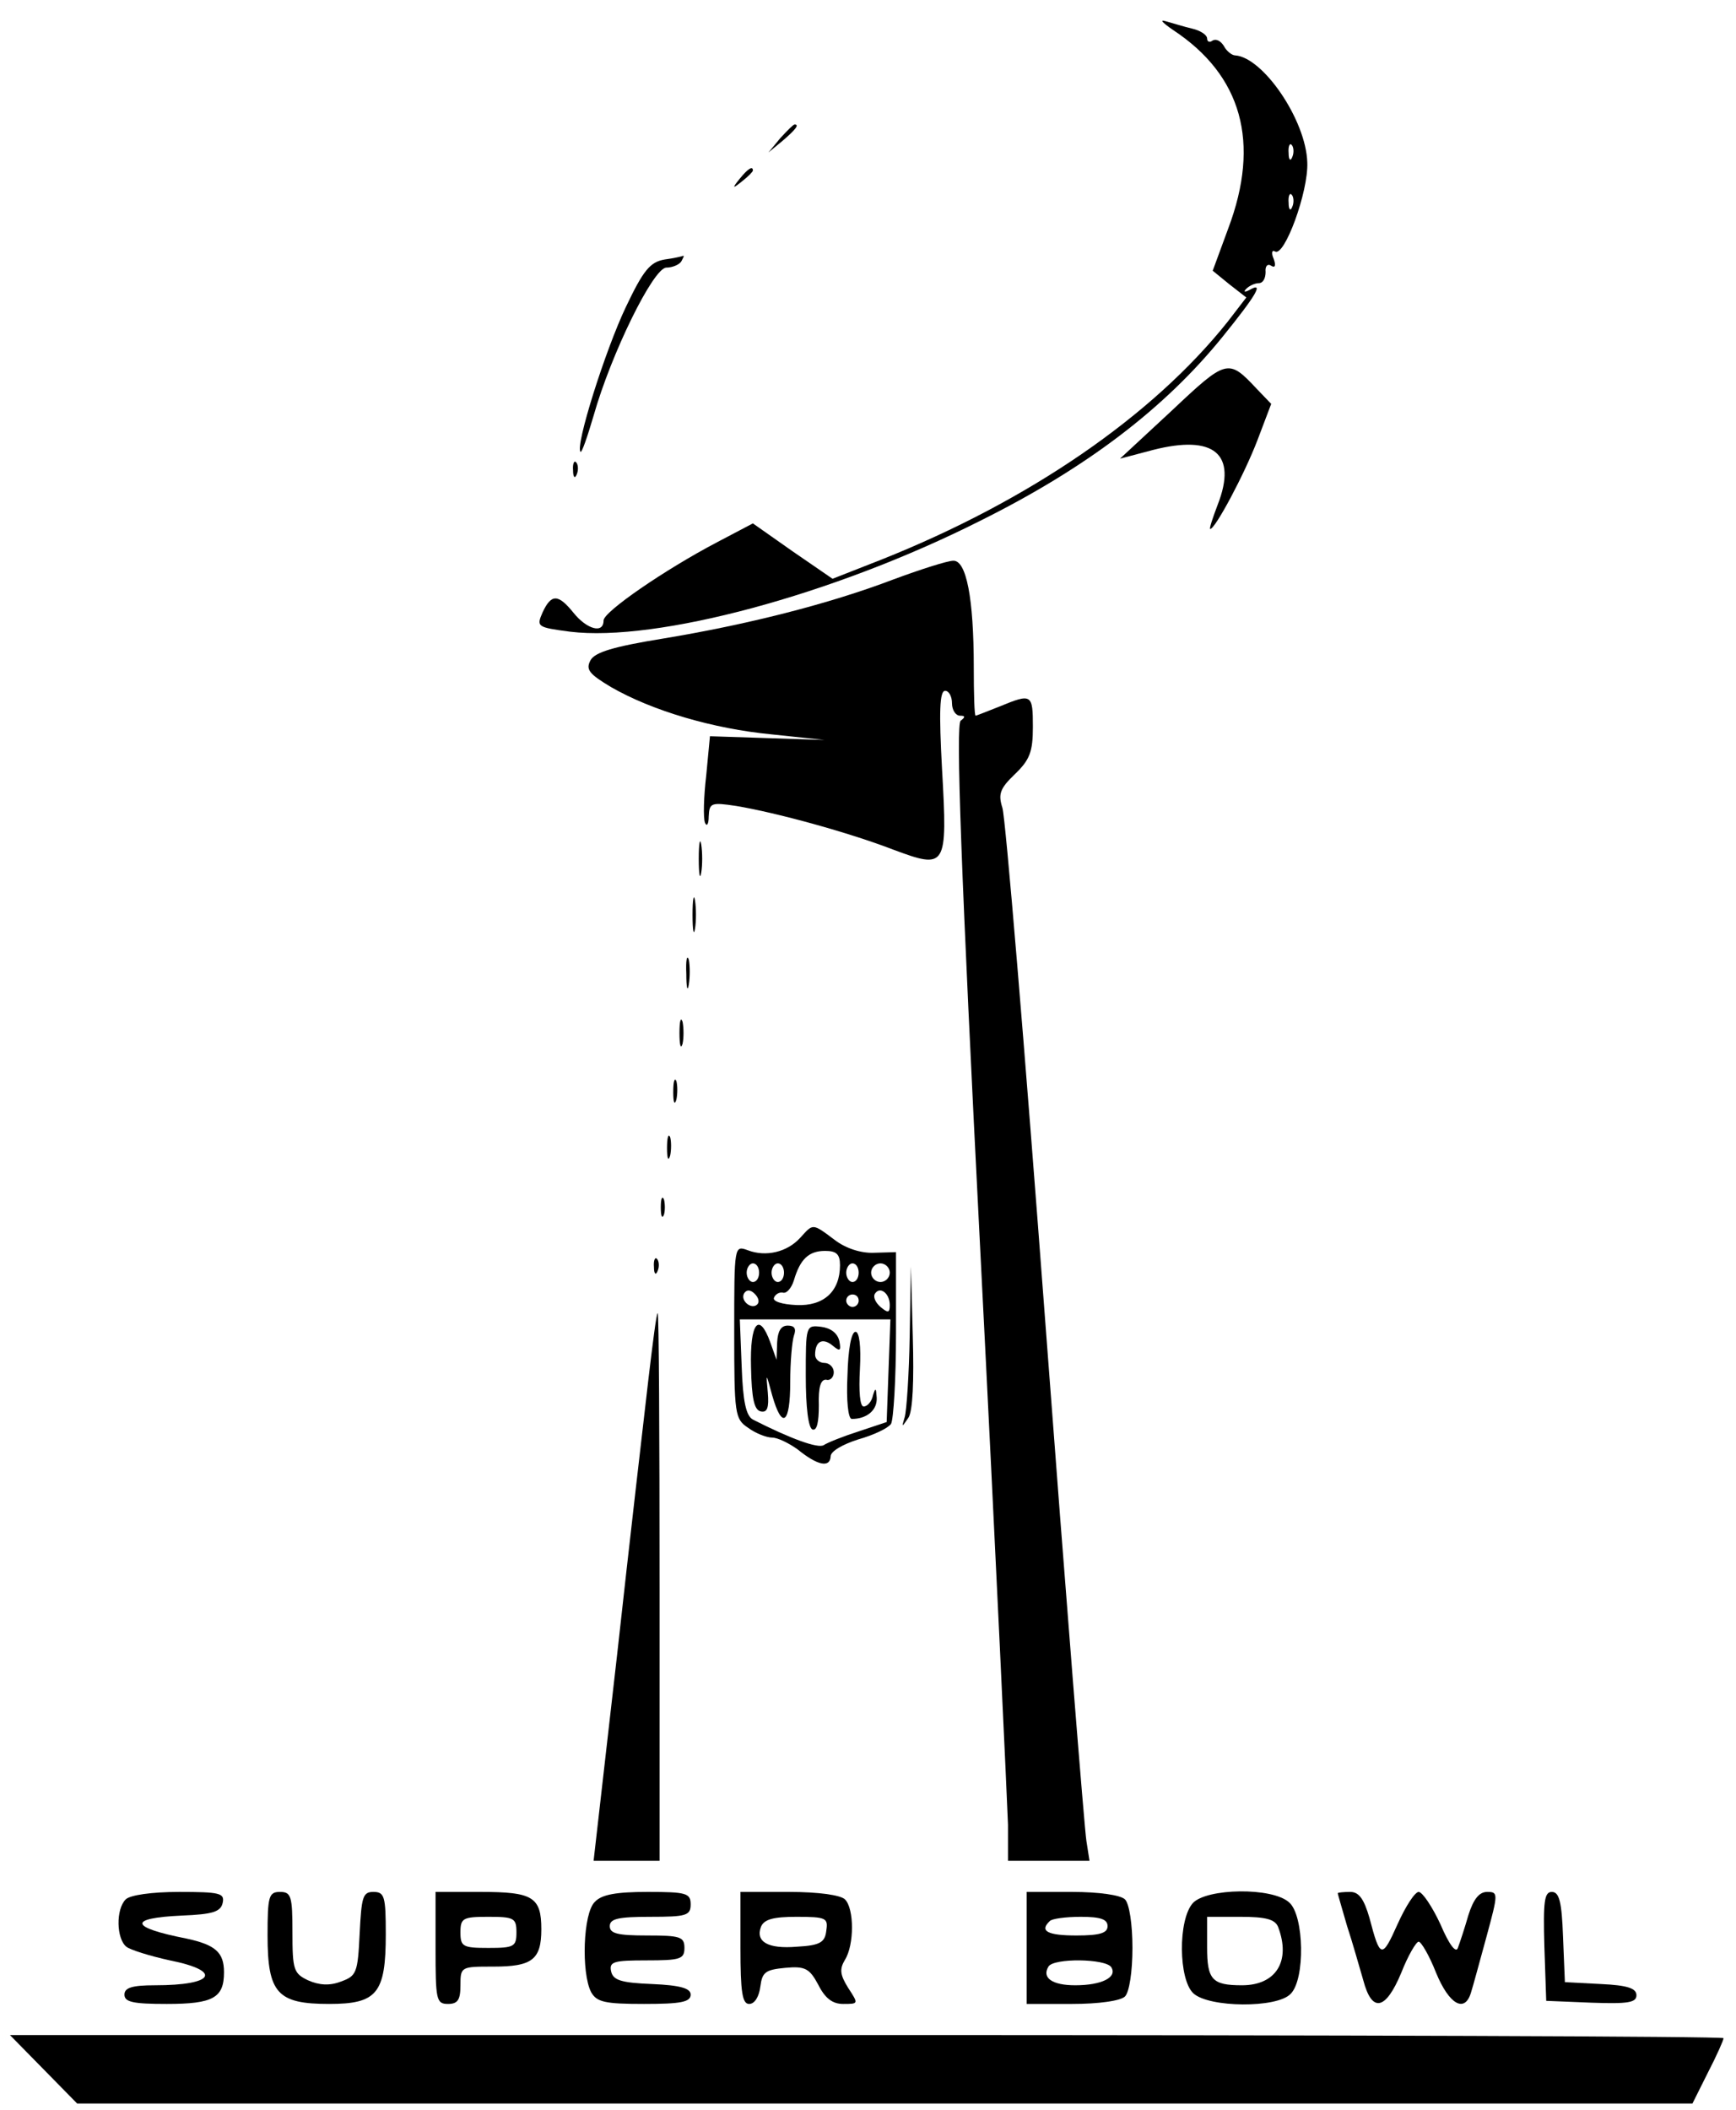 <?xml version="1.0" standalone="no"?>
<!DOCTYPE svg PUBLIC "-//W3C//DTD SVG 20010904//EN"
 "http://www.w3.org/TR/2001/REC-SVG-20010904/DTD/svg10.dtd">
<svg version="1.0" xmlns="http://www.w3.org/2000/svg"
 width="279pt" height="339pt" viewBox="0 0 279 339"
 preserveAspectRatio="xMidYMid meet">

<g transform="translate(0,339) scale(0.1,-0.1)"
fill="#000000" stroke="none">
<path d="M1885 3342 c111 -73 141 -181 89 -319 l-25 -68 27 -22 27 -21 -30
-39 c-121 -152 -320 -288 -556 -382 l-79 -31 -64 44 -64 45 -57 -30 c-84 -44
-183 -112 -183 -126 0 -22 -27 -14 -48 12 -25 31 -36 31 -50 1 -10 -23 -9 -24
44 -31 139 -17 423 59 659 178 171 85 297 181 390 296 55 68 67 89 43 75 -8
-4 -10 -3 -5 2 5 5 14 9 20 9 7 0 11 8 11 18 -1 9 3 14 9 10 6 -4 8 0 4 11 -4
9 -3 15 2 12 15 -10 54 96 52 143 -2 68 -71 169 -116 172 -5 0 -14 7 -18 15
-5 8 -12 12 -18 9 -5 -4 -9 -2 -9 3 0 6 -11 13 -24 16 -13 3 -32 9 -43 12 -10
3 -4 -3 12 -14z m192 -204 c-3 -8 -6 -5 -6 6 -1 11 2 17 5 13 3 -3 4 -12 1
-19z m0 -80 c-3 -8 -6 -5 -6 6 -1 11 2 17 5 13 3 -3 4 -12 1 -19z"/>
<path d="M1254 3168 l-19 -23 23 19 c21 18 27 26 19 26 -2 0 -12 -10 -23 -22z"/>
<path d="M1189 3103 c-13 -16 -12 -17 4 -4 9 7 17 15 17 17 0 8 -8 3 -21 -13z"/>
<path d="M1068 2973 c-23 -4 -34 -17 -62 -76 -33 -69 -82 -224 -73 -233 2 -2
11 24 21 58 28 99 96 238 117 238 10 0 21 5 24 10 3 6 5 9 3 9 -2 -1 -15 -4
-30 -6z"/>
<path d="M1883 2730 l-83 -77 53 14 c98 25 136 -6 104 -88 -8 -21 -14 -39 -12
-39 8 0 55 88 76 143 l22 58 -24 25 c-45 48 -48 47 -136 -36z"/>
<path d="M921 2634 c0 -11 3 -14 6 -6 3 7 2 16 -1 19 -3 4 -6 -2 -5 -13z"/>
<path d="M1436 2459 c-105 -40 -237 -73 -370 -95 -80 -13 -110 -22 -117 -35
-8 -15 -2 -22 33 -43 66 -38 164 -67 258 -76 l85 -9 -92 3 -92 3 -6 -63 c-4
-34 -5 -68 -2 -76 3 -7 6 -2 6 10 1 22 4 23 44 17 66 -11 182 -43 252 -70 86
-32 88 -30 79 129 -5 92 -4 126 5 126 6 0 11 -9 11 -20 0 -11 6 -20 13 -20 8
0 9 -2 1 -8 -8 -5 0 -235 32 -862 24 -470 43 -881 44 -912 l0 -58 65 0 66 0
-5 32 c-3 18 -33 393 -66 833 -33 440 -64 812 -69 827 -7 22 -4 31 20 54 24
23 29 36 29 76 0 53 -2 54 -53 33 -20 -8 -38 -15 -39 -15 -2 0 -3 35 -3 78 0
111 -12 172 -33 171 -9 0 -53 -14 -96 -30z"/>
<path d="M1123 2010 c0 -25 2 -35 4 -22 2 12 2 32 0 45 -2 12 -4 2 -4 -23z"/>
<path d="M1113 1920 c0 -25 2 -35 4 -22 2 12 2 32 0 45 -2 12 -4 2 -4 -23z"/>
<path d="M1103 1825 c0 -22 2 -30 4 -17 2 12 2 30 0 40 -3 9 -5 -1 -4 -23z"/>
<path d="M1092 1730 c0 -19 2 -27 5 -17 2 9 2 25 0 35 -3 9 -5 1 -5 -18z"/>
<path d="M1082 1635 c0 -16 2 -22 5 -12 2 9 2 23 0 30 -3 6 -5 -1 -5 -18z"/>
<path d="M1072 1545 c0 -16 2 -22 5 -12 2 9 2 23 0 30 -3 6 -5 -1 -5 -18z"/>
<path d="M1062 1450 c0 -14 2 -19 5 -12 2 6 2 18 0 25 -3 6 -5 1 -5 -13z"/>
<path d="M1286 1401 c-21 -23 -55 -31 -84 -20 -22 8 -22 8 -22 -131 0 -132 1
-140 22 -154 12 -9 30 -16 39 -16 9 0 27 -9 41 -19 32 -26 52 -30 53 -11 0 8
19 19 44 27 25 7 48 18 53 25 4 7 8 72 8 145 l0 131 -35 -1 c-21 -1 -46 7 -64
21 -36 27 -34 26 -55 3z m64 -44 c0 -42 -26 -66 -70 -64 -23 1 -39 6 -36 12 2
5 8 9 14 8 6 -2 14 7 18 20 10 34 24 47 50 47 18 0 24 -5 24 -23z m-130 -12
c0 -8 -4 -15 -10 -15 -5 0 -10 7 -10 15 0 8 5 15 10 15 6 0 10 -7 10 -15z m40
0 c0 -8 -4 -15 -10 -15 -5 0 -10 7 -10 15 0 8 5 15 10 15 6 0 10 -7 10 -15z
m120 0 c0 -8 -4 -15 -10 -15 -5 0 -10 7 -10 15 0 8 5 15 10 15 6 0 10 -7 10
-15z m50 0 c0 -8 -7 -15 -15 -15 -8 0 -15 7 -15 15 0 8 7 15 15 15 8 0 15 -7
15 -15z m-213 -51 c-9 -9 -28 6 -21 18 4 6 10 6 17 -1 6 -6 8 -13 4 -17z m213
-1 c0 -13 -3 -13 -15 -3 -8 7 -12 16 -9 21 8 13 24 1 24 -18z m-50 7 c0 -5 -4
-10 -10 -10 -5 0 -10 5 -10 10 0 6 5 10 10 10 6 0 10 -4 10 -10z m48 -112 l-3
-83 -45 -15 c-25 -8 -50 -18 -56 -22 -9 -6 -53 10 -114 41 -11 6 -16 29 -18
85 l-3 76 121 0 121 0 -3 -82z"/>
<path d="M1207 1193 c1 -50 5 -69 16 -71 10 -2 13 6 11 30 -3 33 -3 33 7 -4
16 -56 29 -46 29 21 0 33 3 66 6 75 4 11 1 16 -10 16 -11 0 -16 -9 -17 -27
l-1 -28 -10 28 c-18 50 -33 32 -31 -40z"/>
<path d="M1295 1179 c0 -50 4 -84 11 -86 7 -2 10 12 10 39 -1 29 3 42 12 41 6
-2 12 4 12 12 0 8 -7 15 -15 15 -8 0 -15 6 -15 13 0 22 12 28 28 15 12 -10 14
-9 11 7 -3 13 -14 21 -29 23 -25 3 -25 2 -25 -79z"/>
<path d="M1362 1180 c-2 -40 1 -70 7 -70 24 0 41 14 40 34 -1 16 -2 17 -6 4
-2 -10 -9 -18 -15 -18 -6 0 -8 24 -6 60 2 37 -1 60 -7 60 -7 0 -12 -29 -13
-70z"/>
<path d="M1051 1354 c0 -11 3 -14 6 -6 3 7 2 16 -1 19 -3 4 -6 -2 -5 -13z"/>
<path d="M1462 1243 c-1 -61 -5 -120 -8 -130 -5 -17 -5 -17 6 -1 7 11 9 59 7
130 l-3 113 -2 -112z"/>
<path d="M1042 1173 c-7 -60 -30 -258 -50 -440 l-38 -333 53 0 53 0 0 440 c0
242 -1 440 -3 440 -2 0 -8 -48 -15 -107z"/>
<path d="M202 338 c-16 -16 -15 -63 1 -76 6 -5 38 -15 70 -22 85 -17 72 -40
-24 -40 -37 0 -49 -4 -49 -15 0 -12 14 -15 68 -15 75 0 92 10 92 51 0 32 -14
44 -60 54 -92 18 -95 33 -8 37 50 2 63 6 66 21 3 15 -5 17 -70 17 -44 0 -79
-5 -86 -12z"/>
<path d="M430 280 c0 -93 16 -110 99 -110 77 0 91 17 91 112 0 61 -2 68 -20
68 -17 0 -19 -8 -22 -67 -3 -63 -5 -68 -30 -77 -18 -7 -35 -6 -53 2 -23 11
-25 17 -25 77 0 58 -2 65 -20 65 -18 0 -20 -7 -20 -70z"/>
<path d="M700 260 c0 -83 1 -90 20 -90 16 0 20 7 20 30 0 30 1 30 53 30 62 0
77 11 77 60 0 52 -14 60 -97 60 l-73 0 0 -90z m130 25 c0 -23 -4 -25 -45 -25
-41 0 -45 2 -45 25 0 23 4 25 45 25 41 0 45 -2 45 -25z"/>
<path d="M956 334 c-19 -18 -22 -114 -6 -145 9 -16 22 -19 85 -19 59 0 75 3
75 15 0 10 -16 15 -62 17 -50 2 -63 6 -66 21 -3 15 5 17 57 17 54 0 61 2 61
20 0 18 -7 20 -60 20 -47 0 -60 3 -60 15 0 12 14 15 65 15 58 0 65 2 65 20 0
18 -7 20 -69 20 -50 0 -74 -4 -85 -16z"/>
<path d="M1190 260 c0 -71 3 -90 14 -90 9 0 16 12 18 28 3 23 8 27 40 30 32 3
39 -1 53 -27 11 -22 23 -31 40 -31 25 0 25 0 8 26 -13 21 -14 30 -5 45 15 24
15 82 0 97 -7 7 -43 12 -90 12 l-78 0 0 -90z m138 28 c-2 -19 -10 -24 -47 -26
-47 -4 -67 8 -58 32 5 12 20 16 57 16 48 0 51 -2 48 -22z"/>
<path d="M1650 260 l0 -90 73 0 c43 0 78 5 85 12 7 7 12 40 12 78 0 38 -5 71
-12 78 -7 7 -42 12 -85 12 l-73 0 0 -90z m130 35 c0 -11 -12 -15 -50 -15 -46
0 -60 7 -43 23 3 4 26 7 50 7 32 0 43 -4 43 -15z m6 -66 c10 -16 -15 -29 -58
-29 -37 0 -54 12 -43 30 8 14 92 13 101 -1z"/>
<path d="M1917 332 c-24 -27 -23 -123 1 -145 25 -23 134 -24 156 -1 24 23 22
126 -2 147 -27 25 -133 23 -155 -1z m137 -38 c21 -55 -3 -94 -58 -94 -48 0
-56 9 -56 61 l0 49 54 0 c40 0 55 -4 60 -16z"/>
<path d="M2150 348 c0 -2 7 -25 15 -53 9 -27 20 -67 26 -87 14 -53 36 -48 61
12 11 28 24 50 28 50 4 0 17 -22 28 -50 21 -51 46 -65 56 -32 3 9 14 50 25 90
19 70 19 72 1 72 -13 0 -22 -12 -30 -37 -6 -21 -14 -45 -17 -53 -3 -9 -14 5
-28 38 -13 28 -29 52 -35 52 -6 0 -21 -23 -34 -52 -25 -56 -28 -55 -45 10 -9
31 -17 42 -31 42 -11 0 -20 -1 -20 -2z"/>
<path d="M2482 263 l3 -88 73 -3 c58 -2 72 0 72 12 0 11 -14 16 -57 18 l-58 3
-3 73 c-2 56 -6 72 -18 72 -12 0 -14 -15 -12 -87z"/>
<path d="M70 65 l54 -55 1298 0 1298 0 25 50 c14 27 25 52 25 55 0 3 -620 5
-1377 5 l-1377 0 54 -55z"/>
</g>
</svg>
